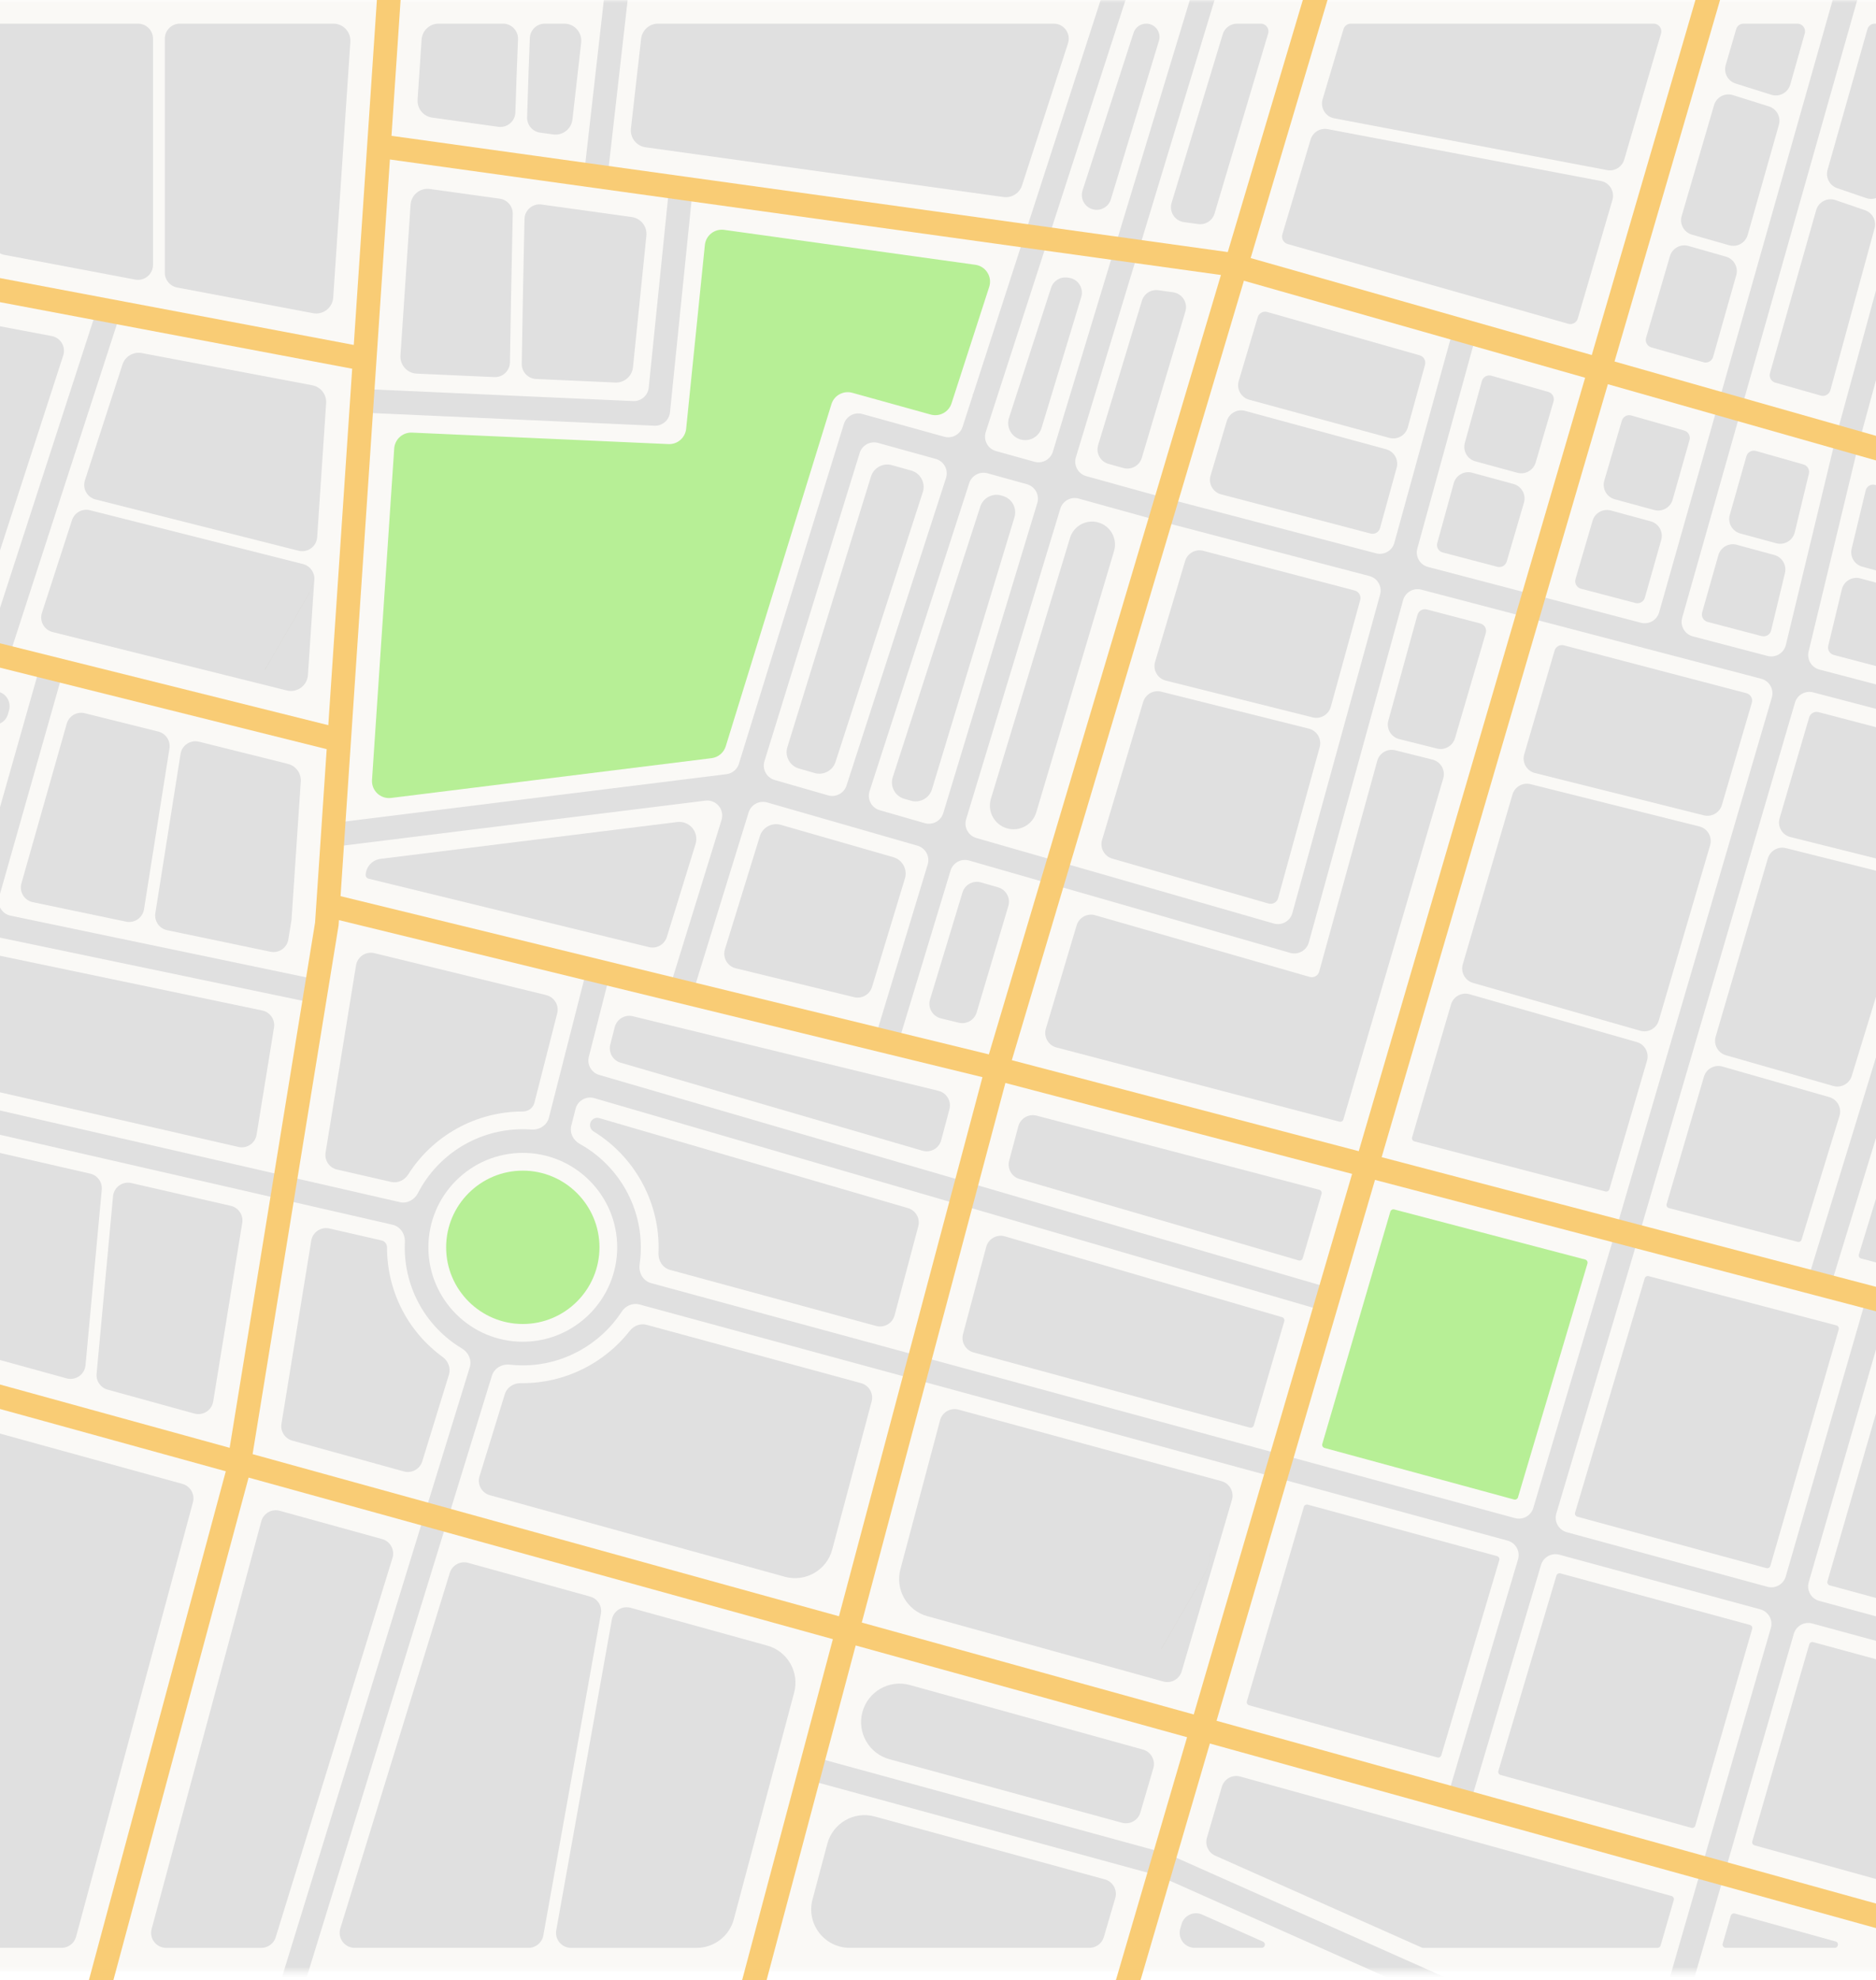 <svg width="343" height="362" viewBox="0 0 343 362" fill="none" xmlns="http://www.w3.org/2000/svg">
  <g clip-path="url(#clip0_1366_33315)">
    <g clip-path="url(#clip1_1366_33315)">
      <mask id="mask0_1366_33315" style="mask-type:luminance" maskUnits="userSpaceOnUse" x="-9" y="0" width="362" height="361">
        <path d="M-8.197 0H352.138V360.379H-8.197V0Z" fill="#FAF9F6"/>
      </mask>
      <g mask="url(#mask0_1366_33315)">
        <path fill-rule="evenodd" clip-rule="evenodd" d="M-8.196 360.379H352.14V0H-8.196V360.379Z" fill="#FAF9F6"/>
      </g>
      <mask id="mask1_1366_33315" style="mask-type:luminance" maskUnits="userSpaceOnUse" x="-9" y="0" width="362" height="361">
        <path d="M-8.197 0H352.138V360.379H-8.197V0Z" fill="#E2D7C1"/>
      </mask>
      <g mask="url(#mask1_1366_33315)">
        <path fill-rule="evenodd" clip-rule="evenodd" d="M117.034 -20.06C117.168 -21.246 116.316 -22.317 115.129 -22.452C113.943 -22.586 112.872 -21.734 112.737 -20.547L106.9 30.892C106.765 32.078 107.618 33.149 108.804 33.284C109.991 33.418 111.061 32.566 111.196 31.379L117.034 -20.06Z" fill="#E0E0E0"/>
      </g>
      <mask id="mask2_1366_33315" style="mask-type:luminance" maskUnits="userSpaceOnUse" x="-9" y="0" width="362" height="361">
        <path d="M-8.197 0H352.138V360.379H-8.197V0Z" fill="#E2D7C1"/>
      </mask>
      <g mask="url(#mask2_1366_33315)">
        <path fill-rule="evenodd" clip-rule="evenodd" d="M126.542 35.667C126.663 34.479 125.798 33.418 124.609 33.297C123.422 33.176 122.361 34.041 122.24 35.229L118.611 70.852C118.463 72.299 117.212 73.38 115.758 73.315L67.845 71.169C66.652 71.115 65.641 72.039 65.588 73.232C65.535 74.425 66.459 75.435 67.651 75.488L119.647 77.818C121.1 77.883 122.352 76.803 122.499 75.355L126.542 35.667Z" fill="#E0E0E0"/>
      </g>
      <mask id="mask3_1366_33315" style="mask-type:luminance" maskUnits="userSpaceOnUse" x="-9" y="0" width="362" height="361">
        <path d="M-8.197 0H352.138V360.379H-8.197V0Z" fill="#E2D7C1"/>
      </mask>
      <g mask="url(#mask3_1366_33315)">
        <path fill-rule="evenodd" clip-rule="evenodd" d="M95.585 245.262C86.067 245.262 78.324 237.519 78.324 228.002C78.324 218.485 86.067 210.742 95.585 210.742C105.102 210.742 112.845 218.485 112.845 228.002C112.845 237.519 105.102 245.262 95.585 245.262ZM171.088 83.888C172.593 84.305 173.446 85.892 172.966 87.377L154.774 143.596C154.318 145.004 152.827 145.797 151.405 145.388L141.636 142.579C140.159 142.155 139.318 140.6 139.772 139.132L157.181 82.796C157.619 81.378 159.105 80.565 160.536 80.962L171.088 83.888ZM160.841 148.1C159.35 147.672 158.511 146.094 158.988 144.618L177.208 88.313C177.661 86.914 179.136 86.121 180.553 86.514L187.762 88.514C189.247 88.925 190.102 90.479 189.654 91.954L172.464 148.629C172.029 150.064 170.521 150.884 169.08 150.469L160.841 148.1ZM178.511 153.181C177.04 152.758 176.199 151.213 176.644 149.747L193.861 92.985C194.294 91.56 195.785 90.74 197.22 91.138L212.15 95.279L250.382 105.3C251.861 105.688 252.738 107.209 252.332 108.683L236.29 166.906C235.884 168.378 234.354 169.236 232.886 168.814L178.511 153.181ZM332.234 235.76C333.376 236.11 334.585 235.468 334.935 234.326L364.489 137.927C364.92 136.52 366.385 135.704 367.808 136.077L387.782 141.312C388.937 141.615 390.119 140.924 390.422 139.768C390.724 138.613 390.033 137.431 388.878 137.128L332.649 122.391C331.203 122.012 330.327 120.546 330.677 119.094L339.855 81.006L363.307 -4.872C363.622 -6.024 362.943 -7.213 361.791 -7.528C360.639 -7.842 359.45 -7.163 359.136 -6.011L335.667 79.93L326.521 117.891C326.161 119.385 324.644 120.293 323.157 119.903L309.508 116.325C308.021 115.936 307.144 114.401 307.564 112.923L345.171 -19.75C345.497 -20.899 344.829 -22.095 343.68 -22.42C342.531 -22.746 341.336 -22.078 341.01 -20.93L303.349 111.931C302.942 113.369 301.459 114.216 300.013 113.837L261.09 103.636C259.611 103.248 258.734 101.726 259.14 100.252L269.631 62.176C269.949 61.025 269.272 59.834 268.121 59.517C266.97 59.2 265.779 59.876 265.462 61.027L254.938 99.222C254.539 100.67 253.05 101.528 251.597 101.147L213.277 91.104L198.602 87.034C197.117 86.621 196.262 85.068 196.709 83.593L226.296 -13.952C226.643 -15.094 225.997 -16.302 224.855 -16.649C223.712 -16.996 222.504 -16.35 222.157 -15.207L192.502 82.562C192.07 83.987 190.579 84.808 189.143 84.409L182.109 82.458C180.604 82.04 179.751 80.454 180.231 78.969L210.91 -15.842C211.278 -16.978 210.655 -18.197 209.519 -18.564C208.383 -18.932 207.165 -18.309 206.797 -17.173L175.989 78.033C175.536 79.432 174.061 80.226 172.645 79.833L157.645 75.672C156.214 75.275 154.728 76.087 154.29 77.506L135.1 139.606C134.781 140.637 133.887 141.386 132.816 141.519L61.646 150.352C60.461 150.499 59.619 151.578 59.766 152.763C59.913 153.949 60.993 154.791 62.179 154.644L128.963 146.355C130.94 146.11 132.511 147.985 131.923 149.888L122.754 179.559C122.401 180.7 123.041 181.911 124.182 182.263C125.323 182.616 126.533 181.976 126.886 180.835L136.875 148.508C137.316 147.081 138.819 146.268 140.255 146.681L167.749 154.587C169.221 155.01 170.061 156.555 169.617 158.02L160.301 188.732C159.954 189.874 160.6 191.082 161.743 191.428C162.885 191.775 164.093 191.13 164.44 189.987L173.796 159.139C174.231 157.704 175.738 156.884 177.18 157.298L235.893 174.179C237.361 174.601 238.891 173.743 239.297 172.271L256.533 109.713C256.932 108.265 258.421 107.407 259.874 107.788L322.017 124.075C323.513 124.467 324.389 126.017 323.955 127.501L295.418 224.918L280.344 275.638C279.92 277.067 278.432 277.895 276.994 277.504L119.038 234.545C117.567 234.145 116.723 232.622 116.943 231.113C117.094 230.085 117.17 229.046 117.17 228.002C117.17 220.091 112.793 212.858 105.998 209.1C104.806 208.441 104.113 207.09 104.449 205.77L105.234 202.692C105.617 201.188 107.171 200.302 108.661 200.736L241.081 239.34C242.228 239.675 243.429 239.016 243.763 237.869C244.097 236.723 243.438 235.522 242.292 235.188L109.55 196.49C108.13 196.076 107.294 194.611 107.659 193.177L111.241 179.131C111.536 177.974 110.837 176.796 109.68 176.501C108.523 176.206 107.345 176.905 107.05 178.063L100.359 204.305C100 205.715 98.601 206.58 97.15 206.474C96.629 206.436 96.107 206.417 95.585 206.417C87.411 206.417 80.068 210.999 76.407 218.104C75.781 219.319 74.444 220.051 73.112 219.746L-12.76 200.067C-14.158 199.747 -15.567 200.557 -15.993 201.927L-29.691 245.961C-30.046 247.101 -29.409 248.313 -28.269 248.667C-27.128 249.022 -25.917 248.385 -25.562 247.245L-13.054 207.037C-12.628 205.668 -11.219 204.857 -9.821 205.178L71.776 223.877C73.192 224.201 74.089 225.573 74.022 227.024C74.007 227.35 74 227.676 74 228.002C74 235.692 78.018 242.639 84.471 246.502C85.653 247.21 86.297 248.606 85.892 249.923L47.43 374.808C47.078 375.95 47.719 377.16 48.861 377.511C50.002 377.862 51.212 377.222 51.563 376.081L89.94 251.469C90.365 250.09 91.783 249.296 93.216 249.455C94.003 249.542 94.794 249.586 95.585 249.586C102.905 249.586 109.705 245.822 113.658 239.783C114.367 238.701 115.667 238.11 116.916 238.45L275.639 281.617C277.125 282.021 277.988 283.57 277.549 285.047L264.955 327.421C264.615 328.566 265.266 329.769 266.411 330.11C267.556 330.45 268.76 329.798 269.1 328.653L281.759 286.059C282.184 284.63 283.671 283.802 285.11 284.193L321.858 294.188C323.337 294.59 324.2 296.126 323.774 297.598L302.249 372.033C302.083 372.607 302.414 373.207 302.988 373.373L304.026 373.673C305.174 374.004 306.373 373.343 306.705 372.195L327.973 298.649C328.389 297.21 329.883 296.371 331.329 296.764L382.48 310.675C383.632 310.988 384.82 310.308 385.134 309.156C385.447 308.004 384.767 306.816 383.615 306.502L332.615 292.632C331.136 292.229 330.273 290.694 330.699 289.222L345.162 239.206C345.494 238.059 344.833 236.86 343.685 236.528C342.538 236.196 341.339 236.858 341.007 238.005L326.5 288.171C326.084 289.61 324.59 290.449 323.144 290.056L286.465 280.081C284.978 279.676 284.116 278.128 284.555 276.651L299.565 226.142L328.181 128.446C328.599 127.021 330.074 126.187 331.51 126.563L358.307 133.586C359.816 133.982 360.692 135.554 360.235 137.045L330.8 233.058C330.45 234.2 331.092 235.41 332.234 235.76Z" fill="#E0E0E0"/>
      </g>
      <path fill-rule="evenodd" clip-rule="evenodd" d="M58.805 181.451C59.049 180.283 58.299 179.137 57.13 178.894L1.924 167.379C0.365 167.054 -0.59 165.475 -0.156 163.943L11.233 123.812C11.559 122.663 10.892 121.468 9.744 121.142C8.595 120.815 7.399 121.482 7.073 122.631L-5.584 167.229C-6.018 168.761 -5.063 170.34 -3.504 170.665L56.247 183.127C57.416 183.371 58.562 182.621 58.805 181.451Z" fill="#E0E0E0"/>
        <mask id="mask4_1366_33315" style="mask-type:luminance" maskUnits="userSpaceOnUse" x="-9" y="0" width="362" height="361">
          <path d="M-8.197 0H352.138V360.379H-8.197V0Z" fill="#E2D7C1"/>
        </mask>
        <g mask="url(#mask4_1366_33315)">
          <path fill-rule="evenodd" clip-rule="evenodd" d="M21.617 58.501C21.985 57.365 21.363 56.145 20.228 55.777C19.092 55.408 17.872 56.03 17.504 57.166L-2.23 118.01C-2.598 119.146 -1.976 120.365 -0.841 120.733C0.295 121.102 1.515 120.48 1.884 119.344L21.617 58.501Z" fill="#E0E0E0"/>
        </g>
        <mask id="mask5_1366_33315" style="mask-type:luminance" maskUnits="userSpaceOnUse" x="-9" y="0" width="362" height="361">
          <path d="M-8.197 0H352.138V360.379H-8.197V0Z" fill="#E2D7C1"/>
        </mask>
        <g mask="url(#mask5_1366_33315)">
          <path fill-rule="evenodd" clip-rule="evenodd" d="M149.838 321.448C148.686 321.132 147.497 321.811 147.182 322.963C146.867 324.115 147.546 325.304 148.698 325.618L211.546 342.787C211.68 342.824 211.811 342.87 211.938 342.927L297.203 380.854C297.748 381.097 298.387 380.852 298.63 380.307L299.07 379.318C299.555 378.227 299.064 376.95 297.974 376.465L213.552 338.912C213.425 338.856 213.295 338.809 213.161 338.772L149.838 321.448Z" fill="#E0E0E0"/>
        </g>
        <path fill-rule="evenodd" clip-rule="evenodd" d="M166.589 86.009L163.054 85.028C161.43 84.578 159.742 85.5 159.244 87.11L143.961 136.569C143.445 138.237 144.4 140.002 146.076 140.483L148.941 141.307C150.556 141.772 152.249 140.871 152.766 139.272L168.72 89.97C169.266 88.284 168.296 86.483 166.589 86.009Z" fill="#E0E0E0"/>
        <path fill-rule="evenodd" clip-rule="evenodd" d="M186.614 80.339C188.245 80.792 189.938 79.861 190.428 78.242L197.693 54.292C198.182 52.679 197.115 51.01 195.445 50.778L195.162 50.739C193.843 50.555 192.583 51.345 192.173 52.612L184.483 76.378C183.937 78.064 184.907 79.865 186.614 80.339Z" fill="#E0E0E0"/>
        <path fill-rule="evenodd" clip-rule="evenodd" d="M183.027 90.565C181.419 90.119 179.744 91.02 179.231 92.608L163.228 142.062C162.686 143.738 163.638 145.529 165.331 146.015L166.555 146.368C168.192 146.838 169.903 145.907 170.398 144.277L185.479 94.555C185.987 92.881 185.017 91.117 183.331 90.649L183.027 90.565Z" fill="#E0E0E0"/>
        <path fill-rule="evenodd" clip-rule="evenodd" d="M262.786 99.254C262.577 100.012 263.028 100.794 263.787 100.993L273.773 103.61C274.511 103.804 275.27 103.371 275.485 102.638C276.546 99.013 277.595 95.428 278.631 91.887C279.062 90.413 278.2 88.872 276.718 88.469L269.162 86.412C267.702 86.015 266.197 86.873 265.795 88.331L262.786 99.254Z" fill="#E0E0E0"/>
        <path fill-rule="evenodd" clip-rule="evenodd" d="M284.042 73.383C284.261 72.631 283.825 71.851 283.072 71.637L272.68 68.683C271.927 68.469 271.144 68.909 270.935 69.665L267.825 80.954C267.421 82.418 268.284 83.931 269.749 84.33L277.422 86.419C278.865 86.812 280.357 85.977 280.777 84.542C281.883 80.761 282.973 77.037 284.042 73.383Z" fill="#E0E0E0"/>
        <path fill-rule="evenodd" clip-rule="evenodd" d="M216.733 56.927C217.212 55.317 216.145 53.657 214.481 53.426L211.787 53.051C210.449 52.865 209.175 53.681 208.783 54.973L200.781 81.356C200.334 82.831 201.189 84.385 202.674 84.797L205.399 85.553C206.84 85.952 208.335 85.125 208.762 83.692L216.733 56.927Z" fill="#E0E0E0"/>
        <path fill-rule="evenodd" clip-rule="evenodd" d="M221.334 86.93C220.891 88.417 221.768 89.974 223.268 90.368L250.599 97.531C251.346 97.727 252.111 97.286 252.316 96.541L255.358 85.501C255.762 84.037 254.899 82.523 253.433 82.124L227.651 75.106C226.213 74.715 224.726 75.543 224.3 76.971L221.334 86.93Z" fill="#E0E0E0"/>
        <path fill-rule="evenodd" clip-rule="evenodd" d="M260.544 66.683C260.75 65.936 260.315 65.163 259.571 64.952L231.693 57.029C230.951 56.818 230.177 57.243 229.957 57.982L226.486 69.638C226.046 71.114 226.908 72.664 228.395 73.068L254.025 80.045C255.484 80.442 256.99 79.584 257.391 78.126L260.544 66.683Z" fill="#E0E0E0"/>
        <path fill-rule="evenodd" clip-rule="evenodd" d="M138.93 152.853L132.544 173.521C132.078 175.031 132.98 176.622 134.516 176.997L156.163 182.278C157.578 182.624 159.016 181.803 159.439 180.409L165.451 160.589C165.956 158.926 165.001 157.171 163.331 156.691L142.768 150.778C141.137 150.31 139.431 151.232 138.93 152.853Z" fill="#E0E0E0"/>
        <path fill-rule="evenodd" clip-rule="evenodd" d="M289.822 230.235L254.92 221.084C254.609 221.003 254.29 221.183 254.2 221.491L241.764 263.941C241.671 264.259 241.857 264.593 242.177 264.679L276.82 274.101C277.131 274.186 277.452 274.006 277.544 273.698L290.24 230.977C290.336 230.656 290.146 230.32 289.822 230.235Z" fill="#B7EF96"/>
        <path fill-rule="evenodd" clip-rule="evenodd" d="M241.216 217.487L189.531 203.935C188.069 203.552 186.573 204.423 186.184 205.884L184.509 212.173C184.126 213.613 184.962 215.096 186.393 215.513L237.452 230.398C237.766 230.49 238.095 230.31 238.187 229.996L241.635 218.226C241.729 217.906 241.539 217.571 241.216 217.487Z" fill="#E0E0E0"/>
        <path fill-rule="evenodd" clip-rule="evenodd" d="M169.544 295.428C183.287 299.231 197.671 303.212 212.696 307.373C214.141 307.773 215.64 306.94 216.062 305.5L225.242 274.168C225.674 272.694 224.812 271.152 223.329 270.749L175.249 257.673C173.781 257.274 172.269 258.145 171.878 259.615L164.629 286.842C163.637 290.569 165.827 294.399 169.544 295.428Z" fill="#E0E0E0"/>
        <path fill-rule="evenodd" clip-rule="evenodd" d="M288.397 277.245L322.961 286.645C323.273 286.73 323.596 286.548 323.685 286.237L336.184 243.014C336.277 242.694 336.088 242.36 335.765 242.276L301.43 233.273C301.121 233.193 300.803 233.371 300.711 233.678L287.984 276.504C287.889 276.823 288.076 277.158 288.397 277.245Z" fill="#E0E0E0"/>
        <path fill-rule="evenodd" clip-rule="evenodd" d="M127.174 154.277C127.842 152.116 126.059 149.987 123.814 150.265L69.582 156.995C68.1 157.18 66.957 158.389 66.857 159.879C66.834 160.227 67.064 160.541 67.403 160.624L118.651 173.128C120.061 173.472 121.495 172.659 121.923 171.273L127.174 154.277Z" fill="#E0E0E0"/>
        <path fill-rule="evenodd" clip-rule="evenodd" d="M82.083 251.281C82.454 250.077 81.947 248.788 80.929 248.047C74.61 243.446 70.759 236.082 70.759 228.006C70.759 227.411 70.36 226.883 69.78 226.75L60.227 224.561C58.683 224.208 57.161 225.232 56.906 226.796L51.463 260.251C51.238 261.634 52.091 262.964 53.441 263.337C59.937 265.13 66.742 267.008 73.847 268.971C75.278 269.366 76.764 268.552 77.201 267.134L82.083 251.281Z" fill="#E0E0E0"/>
        <path fill-rule="evenodd" clip-rule="evenodd" d="M152.159 283.255L159.365 256.188C159.753 254.729 158.89 253.23 157.433 252.834L118.229 242.171C117.086 241.86 115.884 242.328 115.154 243.261C110.503 249.204 103.296 252.833 95.586 252.833C95.463 252.833 95.339 252.832 95.216 252.83C93.902 252.81 92.679 253.599 92.293 254.855L87.672 269.861C87.216 271.339 88.071 272.901 89.562 273.313C106.076 277.876 124.049 282.846 143.482 288.222C147.251 289.264 151.153 287.034 152.159 283.255Z" fill="#E0E0E0"/>
        <path fill-rule="evenodd" clip-rule="evenodd" d="M15.504 130.375C14.067 130.017 12.604 130.864 12.2 132.289L3.916 161.478C3.482 163.01 4.437 164.589 5.996 164.914L23.059 168.473C24.594 168.793 26.084 167.765 26.329 166.216L30.984 136.818C31.207 135.412 30.319 134.07 28.938 133.726L15.504 130.375Z" fill="#E0E0E0"/>
        <path fill-rule="evenodd" clip-rule="evenodd" d="M49.449 173.974C50.979 174.293 52.466 173.272 52.717 171.729L53.298 168.157L54.993 142.865C55.094 141.359 54.102 139.998 52.638 139.633L36.386 135.58C34.824 135.191 33.263 136.223 33.011 137.813L28.403 166.918C28.174 168.363 29.12 169.734 30.553 170.033L49.449 173.974Z" fill="#E0E0E0"/>
        <path fill-rule="evenodd" clip-rule="evenodd" d="M50.099 187.839C50.335 186.39 49.388 185.012 47.951 184.713L-0.608 174.584C-2.312 174.228 -3.912 175.529 -3.912 177.27V196.584C-3.912 197.864 -3.028 198.973 -1.781 199.259L43.592 209.656C45.136 210.01 46.658 208.986 46.913 207.422L50.099 187.839Z" fill="#E0E0E0"/>
        <path fill-rule="evenodd" clip-rule="evenodd" d="M-0.504 126.387C-2.236 125.955 -3.912 127.265 -3.912 129.049V129.737C-3.912 132.922 0.602 133.55 1.472 130.486L1.654 129.844C2.077 128.353 1.182 126.807 -0.322 126.432L-0.504 126.387Z" fill="#E0E0E0"/>
        <path fill-rule="evenodd" clip-rule="evenodd" d="M320.294 128.471C320.517 127.708 320.067 126.912 319.298 126.711L285.938 117.967C285.202 117.773 284.447 118.197 284.234 118.927C282.409 125.161 280.557 131.488 278.686 137.878C278.248 139.373 279.142 140.933 280.653 141.311L311.523 149.04C312.952 149.398 314.408 148.563 314.822 147.15L320.294 128.471Z" fill="#E0E0E0"/>
        <path fill-rule="evenodd" clip-rule="evenodd" d="M312.67 154.506C313.108 153.01 312.214 151.451 310.703 151.073L279.834 143.344C278.405 142.986 276.948 143.821 276.534 145.235C273.533 155.484 270.494 165.864 267.448 176.265C267.02 177.725 267.863 179.255 269.327 179.674L299.895 188.416C301.346 188.831 302.859 187.997 303.283 186.549L312.67 154.506Z" fill="#E0E0E0"/>
        <path fill-rule="evenodd" clip-rule="evenodd" d="M258.182 207.898C258.088 208.219 258.278 208.552 258.601 208.637L293.53 217.795C293.84 217.876 294.159 217.696 294.249 217.388L301.132 193.892C301.56 192.431 300.717 190.901 299.253 190.482L268.684 181.74C267.234 181.325 265.721 182.159 265.297 183.607C262.918 191.729 260.541 199.844 258.182 207.898Z" fill="#E0E0E0"/>
        <path fill-rule="evenodd" clip-rule="evenodd" d="M71.507 216.052C72.724 216.331 73.963 215.742 74.633 214.688C79.114 207.625 86.946 203.175 95.587 203.175C96.573 203.175 97.465 202.539 97.708 201.584L101.875 185.241C102.252 183.762 101.349 182.259 99.866 181.897L68.453 174.233C66.898 173.853 65.35 174.879 65.094 176.458L59.528 210.672C59.295 212.1 60.212 213.464 61.623 213.787L71.507 216.052Z" fill="#E0E0E0"/>
        <path fill-rule="evenodd" clip-rule="evenodd" d="M347.82 135.278C347.82 134.637 347.387 134.077 346.767 133.914L332.487 130.172C331.749 129.978 330.992 130.407 330.777 131.139L325.377 149.572C324.939 151.067 325.833 152.627 327.344 153.005L344.409 157.278C346.141 157.712 347.82 156.402 347.82 154.616V135.278Z" fill="#E0E0E0"/>
        <path fill-rule="evenodd" clip-rule="evenodd" d="M347.818 166.284V162.506C347.818 161.247 346.962 160.15 345.741 159.844L326.523 155.033C325.094 154.675 323.638 155.51 323.224 156.924L313.685 189.487C313.258 190.948 314.101 192.478 315.564 192.897L335.188 198.509C336.626 198.92 338.128 198.104 338.566 196.675L347.756 166.697C347.797 166.563 347.818 166.424 347.818 166.284Z" fill="#E0E0E0"/>
        <path fill-rule="evenodd" clip-rule="evenodd" d="M304.719 220.093C304.625 220.414 304.815 220.748 305.138 220.833L328.672 227.003C328.98 227.083 329.296 226.908 329.389 226.603L336.323 203.987C336.773 202.519 335.93 200.967 334.454 200.545L314.923 194.959C313.472 194.544 311.959 195.378 311.535 196.826L304.719 220.093Z" fill="#E0E0E0"/>
        <path fill-rule="evenodd" clip-rule="evenodd" d="M238.389 275.448L227.976 310.981C227.884 311.298 228.068 311.63 228.387 311.719L262.8 321.25C263.111 321.336 263.434 321.158 263.526 320.848L274.123 285.193C274.218 284.873 274.031 284.539 273.711 284.452L239.113 275.042C238.802 274.958 238.479 275.138 238.389 275.448Z" fill="#E0E0E0"/>
        <path fill-rule="evenodd" clip-rule="evenodd" d="M157.672 312.981C156.677 316.717 158.885 320.556 162.614 321.574L205.142 333.192C206.584 333.586 208.077 332.752 208.498 331.317L210.869 323.227C211.3 321.758 210.444 320.22 208.968 319.811C195.03 315.953 180.728 311.994 166.344 308.012C162.575 306.969 158.678 309.202 157.672 312.981Z" fill="#E0E0E0"/>
        <path fill-rule="evenodd" clip-rule="evenodd" d="M248.695 109.683C248.903 108.925 248.453 108.143 247.693 107.944L220.004 100.687C218.572 100.311 217.101 101.139 216.679 102.558L211.196 120.969C210.75 122.467 211.643 124.035 213.159 124.414L240.005 131.135C241.45 131.497 242.92 130.639 243.316 129.202L248.695 109.683Z" fill="#E0E0E0"/>
        <path fill-rule="evenodd" clip-rule="evenodd" d="M201.5 153.532C201.064 154.994 201.905 156.531 203.371 156.953L231.931 165.163C232.685 165.38 233.472 164.94 233.68 164.183L241.285 136.582C241.694 135.097 240.801 133.566 239.306 133.192L212.308 126.433C210.883 126.076 209.431 126.904 209.011 128.311L201.5 153.532Z" fill="#E0E0E0"/>
        <path fill-rule="evenodd" clip-rule="evenodd" d="M229.236 260.553L234.815 241.511C234.906 241.196 234.726 240.867 234.411 240.775L183.735 226.001C182.256 225.57 180.711 226.441 180.315 227.93L176.072 243.868C175.684 245.327 176.547 246.825 178.003 247.222L228.511 260.958C228.823 261.043 229.145 260.863 229.236 260.553Z" fill="#E0E0E0"/>
        <path fill-rule="evenodd" clip-rule="evenodd" d="M200.782 95.494C198.583 94.883 196.298 96.14 195.636 98.324L181.174 146.005C180.473 148.315 181.799 150.753 184.12 151.42C186.402 152.077 188.786 150.772 189.464 148.496L203.686 100.743C204.357 98.489 203.048 96.123 200.782 95.494Z" fill="#E0E0E0"/>
        <path fill-rule="evenodd" clip-rule="evenodd" d="M175.288 186.947C176.709 187.294 178.151 186.466 178.569 185.065L184.36 165.621C184.795 164.159 183.954 162.622 182.488 162.2L179.358 161.3C177.916 160.886 176.409 161.705 175.974 163.141L170.045 182.687C169.587 184.194 170.49 185.776 172.02 186.15L175.288 186.947Z" fill="#E0E0E0"/>
        <path fill-rule="evenodd" clip-rule="evenodd" d="M111.58 190.944C111.215 192.378 112.051 193.843 113.471 194.257L168.665 210.347C170.144 210.778 171.688 209.908 172.085 208.419L173.588 202.771C173.984 201.285 173.081 199.764 171.587 199.399L115.704 185.763C114.243 185.406 112.766 186.293 112.395 187.751L111.58 190.944Z" fill="#E0E0E0"/>
        <path fill-rule="evenodd" clip-rule="evenodd" d="M95.587 242.021C103.316 242.021 109.604 235.734 109.604 228.005C109.604 220.276 103.316 213.988 95.587 213.988C87.858 213.988 81.57 220.276 81.57 228.005C81.57 235.734 87.858 242.021 95.587 242.021Z" fill="#B7EF96"/>
        <path fill-rule="evenodd" clip-rule="evenodd" d="M271.654 115.721C271.878 114.958 271.43 114.172 270.661 113.971L260.88 111.408C260.133 111.212 259.368 111.653 259.163 112.397L253.841 131.712C253.432 133.198 254.326 134.729 255.82 135.103L262.727 136.832C264.156 137.19 265.613 136.355 266.027 134.941C267.924 128.461 269.803 122.045 271.654 115.721Z" fill="#E0E0E0"/>
        <path fill-rule="evenodd" clip-rule="evenodd" d="M241.197 177.593C240.989 178.35 240.202 178.791 239.448 178.574L200.233 167.299C198.786 166.883 197.275 167.71 196.845 169.153L191.221 188.035C190.779 189.521 191.655 191.079 193.155 191.472L244.897 205.038C245.207 205.12 245.525 204.941 245.616 204.633C251.668 183.97 257.848 162.871 263.876 142.283C264.314 140.788 263.42 139.229 261.909 138.85L255.12 137.151C253.674 136.789 252.204 137.647 251.808 139.084L241.197 177.593Z" fill="#E0E0E0"/>
        <path fill-rule="evenodd" clip-rule="evenodd" d="M160.191 242.38C161.659 242.779 163.171 241.908 163.563 240.438L167.892 224.177C168.275 222.737 167.439 221.254 166.008 220.837L109.571 204.384C108.851 204.174 108.1 204.603 107.915 205.33C107.766 205.912 108.031 206.519 108.543 206.834C115.8 211.291 120.418 219.292 120.418 228.008C120.418 228.367 120.41 228.726 120.395 229.084C120.335 230.467 121.174 231.77 122.511 232.133L160.191 242.38Z" fill="#E0E0E0"/>
        <path fill-rule="evenodd" clip-rule="evenodd" d="M305.616 346.584C283.573 340.477 256.319 332.929 226.762 324.743C225.317 324.343 223.818 325.177 223.396 326.616L220.667 335.929C220.28 337.247 220.929 338.649 222.185 339.207L259.95 356.007C260.026 356.04 260.108 356.058 260.191 356.058H303.051C303.315 356.058 303.547 355.883 303.62 355.63L306.024 347.319C306.115 347.002 305.934 346.672 305.616 346.584Z" fill="#E0E0E0"/>
        <path fill-rule="evenodd" clip-rule="evenodd" d="M319.942 297.028L285.293 287.605C284.982 287.521 284.661 287.699 284.569 288.008L273.957 323.717C273.863 324.035 274.047 324.369 274.366 324.456L309.233 334.117C309.546 334.205 309.871 334.023 309.961 333.711L320.356 297.765C320.448 297.447 320.262 297.115 319.942 297.028Z" fill="#E0E0E0"/>
        <path fill-rule="evenodd" clip-rule="evenodd" d="M347.381 304.489L331.517 300.175C331.205 300.091 330.882 300.272 330.792 300.583L320.382 336.584C320.291 336.901 320.475 337.232 320.793 337.32L347.068 344.602C347.445 344.707 347.819 344.423 347.819 344.031V305.062C347.819 304.794 347.639 304.56 347.381 304.489Z" fill="#E0E0E0"/>
        <path fill-rule="evenodd" clip-rule="evenodd" d="M18.606 217.462C18.733 216.093 17.827 214.841 16.486 214.534L-0.555 210.629C-2.273 210.235 -3.912 211.54 -3.912 213.303V245.44C-3.912 246.675 -3.087 247.758 -1.896 248.085C2.492 249.292 7.182 250.582 12.173 251.956C13.82 252.409 15.477 251.264 15.634 249.563L18.606 217.462Z" fill="#E0E0E0"/>
        <path fill-rule="evenodd" clip-rule="evenodd" d="M35.541 258.392C37.115 258.826 38.717 257.799 38.98 256.188L44.291 223.538C44.524 222.109 43.606 220.746 42.196 220.422L24.011 216.255C22.393 215.884 20.819 217.024 20.666 218.677L17.662 251.118C17.54 252.442 18.384 253.663 19.666 254.016C24.687 255.4 29.977 256.858 35.541 258.392Z" fill="#E0E0E0"/>
        <path fill-rule="evenodd" clip-rule="evenodd" d="M51.151 276.165C49.683 275.76 48.166 276.627 47.771 278.097L27.724 352.6C27.255 354.343 28.568 356.057 30.373 356.057H47.787C48.991 356.057 50.055 355.271 50.41 354.12L71.761 284.789C72.216 283.311 71.36 281.748 69.869 281.336L51.151 276.165Z" fill="#E0E0E0"/>
        <path fill-rule="evenodd" clip-rule="evenodd" d="M151.268 337.02L148.556 347.21C147.368 351.674 150.732 356.052 155.352 356.052H199.189C200.407 356.052 201.48 355.249 201.822 354.08L203.91 346.96C204.342 345.487 203.481 343.946 202 343.541L159.918 332.045C156.154 331.017 152.272 333.25 151.268 337.02Z" fill="#E0E0E0"/>
        <path fill-rule="evenodd" clip-rule="evenodd" d="M85.591 285.679C84.161 285.283 82.675 286.097 82.238 287.516L62.223 352.504C61.68 354.269 62.999 356.056 64.846 356.056H96.636C97.965 356.056 99.102 355.105 99.337 353.797C103.049 333.124 107.423 308.723 109.871 294.966C110.119 293.572 109.264 292.225 107.9 291.847C100.364 289.763 92.912 287.703 85.591 285.679Z" fill="#E0E0E0"/>
        <path fill-rule="evenodd" clip-rule="evenodd" d="M140.278 300.807C131.903 298.49 123.561 296.181 115.302 293.897C113.743 293.466 112.151 294.47 111.868 296.062C111.744 296.762 111.615 297.486 111.481 298.235C110.006 306.514 108.031 317.551 106.052 328.589C104.528 337.092 103.003 345.59 101.704 352.83C101.402 354.512 102.696 356.058 104.405 356.058H127.372C130.559 356.058 133.347 353.914 134.168 350.834L145.2 309.394C146.192 305.667 143.996 301.835 140.278 300.807Z" fill="#E0E0E0"/>
        <path fill-rule="evenodd" clip-rule="evenodd" d="M230.913 354.919L219.787 349.97C218.27 349.295 216.506 350.112 216.039 351.706L215.795 352.538C215.28 354.295 216.598 356.054 218.428 356.054H230.672C231.312 356.054 231.498 355.179 230.913 354.919Z" fill="#E0E0E0"/>
        <path fill-rule="evenodd" clip-rule="evenodd" d="M347.374 245.322C347.062 245.241 346.743 245.422 346.654 245.731L334.123 289.061C334.032 289.379 334.218 289.711 334.538 289.797L347.068 293.205C347.445 293.307 347.816 293.023 347.816 292.633V245.895C347.816 245.626 347.635 245.391 347.374 245.322Z" fill="#E0E0E0"/>
        <path fill-rule="evenodd" clip-rule="evenodd" d="M335.61 354.889L317.178 349.781C316.864 349.695 316.54 349.876 316.45 350.189L314.973 355.296C314.863 355.675 315.147 356.053 315.542 356.053H335.451C336.142 356.053 336.275 355.074 335.61 354.889Z" fill="#E0E0E0"/>
        <path fill-rule="evenodd" clip-rule="evenodd" d="M24.721 51.107C26.411 51.427 27.974 50.131 27.974 48.411V7.066C27.974 5.551 26.746 4.322 25.23 4.322H-1.168C-2.683 4.322 -3.912 5.551 -3.912 7.066V42.268C-3.912 43.192 -3.448 44.053 -2.676 44.561L-0.213 46.181C0.09 46.38 0.429 46.518 0.786 46.585L24.721 51.107Z" fill="#E0E0E0"/>
        <path fill-rule="evenodd" clip-rule="evenodd" d="M57.237 57.251C59.073 57.598 60.799 56.262 60.924 54.398L64.057 7.646C64.178 5.847 62.751 4.322 60.949 4.322H32.882C31.366 4.322 30.138 5.551 30.138 7.066V49.857C30.138 51.176 31.076 52.308 32.372 52.553L57.237 57.251Z" fill="#E0E0E0"/>
        <path fill-rule="evenodd" clip-rule="evenodd" d="M-0.44 261.929C-2.187 261.448 -3.912 262.762 -3.912 264.575V353.312C-3.912 354.828 -2.683 356.056 -1.168 356.056H11.257C12.498 356.056 13.584 355.224 13.907 354.025L35.276 274.608C35.668 273.152 34.811 271.652 33.356 271.25C21.118 267.872 9.752 264.737 -0.44 261.929Z" fill="#E0E0E0"/>
        <path fill-rule="evenodd" clip-rule="evenodd" d="M323.614 68.207C323.401 68.956 323.836 69.735 324.585 69.948L332.91 72.315C333.665 72.529 334.45 72.086 334.656 71.33L342.736 41.741C343.118 40.344 342.348 38.891 340.978 38.422L335.586 36.575C334.097 36.065 332.486 36.909 332.057 38.423L323.614 68.207Z" fill="#E0E0E0"/>
        <path fill-rule="evenodd" clip-rule="evenodd" d="M347.768 23.309C347.801 23.188 347.818 23.063 347.818 22.938V5.733C347.818 4.954 347.186 4.322 346.407 4.322H342.786C342.155 4.322 341.601 4.741 341.429 5.348L334.145 31.047C333.747 32.449 334.516 33.918 335.895 34.391L341.219 36.214C342.717 36.727 344.338 35.869 344.755 34.341L347.768 23.309Z" fill="#E0E0E0"/>
        <path fill-rule="evenodd" clip-rule="evenodd" d="M346.658 207.164L339.872 229.303C339.773 229.625 339.962 229.965 340.288 230.051L347.075 231.83C347.45 231.929 347.818 231.645 347.818 231.257V207.338C347.818 206.656 346.858 206.513 346.658 207.164Z" fill="#E0E0E0"/>
        <path fill-rule="evenodd" clip-rule="evenodd" d="M101.141 24.575C102.876 24.816 104.468 23.58 104.665 21.84L106.26 7.789C106.47 5.941 105.024 4.322 103.165 4.322H99.61C98.142 4.322 96.934 5.477 96.874 6.944C96.699 11.207 96.532 16.129 96.376 21.445C96.334 22.843 97.353 24.048 98.739 24.241L101.141 24.575Z" fill="#E0E0E0"/>
        <path fill-rule="evenodd" clip-rule="evenodd" d="M80.194 4.322C78.554 4.322 77.195 5.594 77.085 7.23L76.35 18.208C76.24 19.839 77.41 21.277 79.029 21.502L91.106 23.18C92.725 23.405 94.179 22.175 94.23 20.542C94.377 15.764 94.537 11.233 94.712 7.198C94.78 5.632 93.532 4.322 91.964 4.322H80.194Z" fill="#E0E0E0"/>
        <path fill-rule="evenodd" clip-rule="evenodd" d="M11.563 64.972C12.073 63.4 11.087 61.736 9.462 61.429L-0.659 59.517C-2.348 59.198 -3.912 60.494 -3.912 62.213V112.091C-3.912 112.134 -3.883 112.171 -3.841 112.182C-3.793 112.194 -3.744 112.167 -3.729 112.12L11.563 64.972Z" fill="#E0E0E0"/>
        <path fill-rule="evenodd" clip-rule="evenodd" d="M235.426 44.605L286.734 59.187C287.479 59.399 288.257 58.966 288.475 58.222C290.709 50.582 292.829 43.331 294.812 36.545C295.266 34.99 294.282 33.382 292.69 33.08L242.762 23.606C241.38 23.344 240.023 24.17 239.621 25.519L234.46 42.846C234.236 43.599 234.671 44.39 235.426 44.605Z" fill="#E0E0E0"/>
        <path fill-rule="evenodd" clip-rule="evenodd" d="M303.695 6.126C303.958 5.224 303.281 4.322 302.34 4.322H246.987C246.364 4.322 245.814 4.732 245.636 5.33L241.818 18.147C241.354 19.705 242.339 21.323 243.936 21.626L293.824 31.092C295.212 31.355 296.573 30.521 296.97 29.165C299.499 20.505 301.763 12.751 303.695 6.126Z" fill="#E0E0E0"/>
        <path fill-rule="evenodd" clip-rule="evenodd" d="M308.905 80.441C309.117 79.692 308.682 78.913 307.933 78.699L298.263 75.951C297.518 75.739 296.743 76.162 296.526 76.906C295.478 80.489 294.41 84.14 293.325 87.847C292.894 89.321 293.756 90.862 295.238 91.265L302.457 93.23C303.908 93.625 305.407 92.778 305.818 91.331L308.905 80.441Z" fill="#E0E0E0"/>
        <path fill-rule="evenodd" clip-rule="evenodd" d="M288.06 105.85C287.836 106.613 288.286 107.413 289.054 107.614L299.027 110.228C299.769 110.422 300.531 109.987 300.741 109.248L303.733 98.694C304.149 97.225 303.286 95.699 301.813 95.298L294.532 93.317C293.09 92.924 291.598 93.758 291.178 95.193C290.151 98.703 289.112 102.253 288.06 105.85Z" fill="#E0E0E0"/>
        <path fill-rule="evenodd" clip-rule="evenodd" d="M311.216 111.938C311.001 112.698 311.451 113.486 312.215 113.686L322.096 116.276C322.86 116.477 323.64 116.01 323.824 115.243L326.354 104.742C326.702 103.299 325.839 101.841 324.407 101.452L317.54 99.582C316.089 99.187 314.59 100.034 314.179 101.482L311.216 111.938Z" fill="#E0E0E0"/>
        <path fill-rule="evenodd" clip-rule="evenodd" d="M330.728 86.589C330.905 85.854 330.47 85.109 329.742 84.902L321.046 82.431C320.297 82.218 319.516 82.653 319.304 83.403L316.266 94.12C315.85 95.589 316.712 97.115 318.185 97.516L324.758 99.305C326.251 99.712 327.784 98.805 328.147 97.3L330.728 86.589Z" fill="#E0E0E0"/>
        <path fill-rule="evenodd" clip-rule="evenodd" d="M231.861 6.135C232.131 5.231 231.453 4.322 230.51 4.322H226.183C224.974 4.322 223.908 5.113 223.557 6.27L214.21 37.085C213.721 38.699 214.789 40.367 216.458 40.6L219.058 40.961C220.401 41.148 221.679 40.326 222.066 39.026L231.861 6.135Z" fill="#E0E0E0"/>
        <path fill-rule="evenodd" clip-rule="evenodd" d="M307.47 39.487C307.043 40.948 307.888 42.478 309.352 42.895L316.145 44.833C317.604 45.249 319.124 44.402 319.538 42.942L325.242 22.819C325.647 21.391 324.841 19.899 323.425 19.453L316.842 17.383C315.375 16.922 313.816 17.756 313.385 19.232C311.598 25.354 309.616 32.143 307.47 39.487Z" fill="#E0E0E0"/>
        <path fill-rule="evenodd" clip-rule="evenodd" d="M329.972 6.117C330.227 5.217 329.551 4.322 328.615 4.322H318.785C318.158 4.322 317.608 4.731 317.433 5.333C316.835 7.385 316.197 9.575 315.523 11.884C315.105 13.318 315.91 14.823 317.335 15.271L323.862 17.323C325.337 17.787 326.903 16.941 327.325 15.454L329.972 6.117Z" fill="#E0E0E0"/>
        <path fill-rule="evenodd" clip-rule="evenodd" d="M300.961 61.746C300.742 62.498 301.174 63.289 301.928 63.504L311.472 66.216C312.221 66.429 313.001 65.994 313.214 65.245L317.45 50.3C317.862 48.844 317.018 47.329 315.562 46.913L308.709 44.959C307.258 44.545 305.746 45.38 305.322 46.828C303.925 51.609 302.47 56.587 300.961 61.746Z" fill="#E0E0E0"/>
        <path fill-rule="evenodd" clip-rule="evenodd" d="M71.51 145.86L130.1 138.588C131.316 138.437 132.331 137.587 132.693 136.416L152.016 73.883C152.513 72.273 154.201 71.35 155.825 71.801L170.175 75.781C171.783 76.227 173.458 75.326 173.972 73.738L180.862 52.446C181.458 50.603 180.246 48.667 178.326 48.401L132.403 42.018C130.655 41.775 129.054 43.032 128.875 44.788L125.453 78.382C125.286 80.026 123.864 81.253 122.215 81.178L75.325 79.078C73.633 79.003 72.19 80.293 72.076 81.982L68.018 142.56C67.887 144.512 69.568 146.101 71.51 145.86Z" fill="#B7EF96"/>
        <path fill-rule="evenodd" clip-rule="evenodd" d="M211.895 7.461C212.369 5.899 211.199 4.322 209.567 4.322C208.512 4.322 207.577 5.002 207.252 6.006L197.931 34.811C197.412 36.416 198.468 38.1 200.139 38.332C201.461 38.516 202.72 37.71 203.107 36.433L211.895 7.461Z" fill="#E0E0E0"/>
        <path fill-rule="evenodd" clip-rule="evenodd" d="M76.189 68.297L90.368 68.932C91.914 69.001 93.211 67.782 93.236 66.235C93.353 58.765 93.523 49.065 93.747 39.102C93.779 37.708 92.761 36.511 91.381 36.32L78.603 34.544C76.813 34.295 75.187 35.618 75.067 37.422L73.22 64.977C73.103 66.721 74.443 68.219 76.189 68.297Z" fill="#E0E0E0"/>
        <path fill-rule="evenodd" clip-rule="evenodd" d="M112.493 69.925C114.144 69.999 115.565 68.772 115.732 67.128L118.182 43.077C118.352 41.409 117.172 39.905 115.512 39.675L99.017 37.383C97.392 37.157 95.934 38.397 95.897 40.036C95.697 48.934 95.526 58.062 95.392 66.494C95.368 67.978 96.53 69.21 98.012 69.276L112.493 69.925Z" fill="#E0E0E0"/>
        <path fill-rule="evenodd" clip-rule="evenodd" d="M52.438 126.213C54.321 126.682 56.17 125.334 56.299 123.398L57.469 105.952C57.557 104.629 56.688 103.433 55.403 103.108L16.445 93.268C15.044 92.914 13.608 93.707 13.163 95.082L7.668 112.025C7.177 113.537 8.071 115.149 9.614 115.534L52.438 126.213Z" fill="#E0E0E0"/>
        <path fill-rule="evenodd" clip-rule="evenodd" d="M59.631 73.698C59.736 72.125 58.65 70.721 57.101 70.428L25.931 64.539C24.39 64.248 22.873 65.147 22.389 66.638L15.529 87.79C15.039 89.3 15.928 90.909 17.467 91.297L54.58 100.671C56.24 101.091 57.875 99.903 57.989 98.194L59.631 73.698Z" fill="#E0E0E0"/>
        <path fill-rule="evenodd" clip-rule="evenodd" d="M118.025 26.921L183.473 36.016C184.97 36.224 186.401 35.328 186.866 33.889L195.272 7.911C195.846 6.139 194.524 4.322 192.661 4.322H120.314C118.729 4.322 117.397 5.512 117.219 7.086L115.358 23.484C115.167 25.163 116.35 26.688 118.025 26.921Z" fill="#E0E0E0"/>
        <path fill-rule="evenodd" clip-rule="evenodd" d="M335.285 119.727L346.051 122.548C346.945 122.783 347.819 122.109 347.819 121.185V109.915C347.819 108.677 346.99 107.593 345.795 107.267L340.142 105.729C338.65 105.322 337.116 106.229 336.754 107.733L334.272 118.033C334.092 118.779 334.542 119.533 335.285 119.727Z" fill="#E0E0E0"/>
        <path fill-rule="evenodd" clip-rule="evenodd" d="M347.819 91.106C347.819 90.477 347.4 89.923 346.794 89.751L342.867 88.634C342.096 88.415 341.299 88.882 341.111 89.66L338.547 100.3C338.2 101.742 339.062 103.2 340.494 103.59L344.354 104.641C346.1 105.116 347.819 103.802 347.819 101.993V91.106Z" fill="#E0E0E0"/>
        <path fill-rule="evenodd" clip-rule="evenodd" d="M177.864 72.251L177.944 72.002C177.946 72.014 177.947 72.026 177.947 72.039C177.947 72.111 177.918 72.181 177.864 72.251Z" fill="#C5BDAB"/>
        <path fill-rule="evenodd" clip-rule="evenodd" d="M213.256 299.812C213.253 299.812 213.25 299.812 213.246 299.812L220.089 287.959C220.923 286.515 221.304 284.983 221.306 283.49C221.307 284.989 220.927 286.526 220.089 287.976L213.256 299.812Z" fill="#C5BDAB"/>
        <path fill-rule="evenodd" clip-rule="evenodd" d="M212.31 301.447V301.43L213.246 299.811C213.249 299.811 213.252 299.811 213.256 299.811L212.31 301.447Z" fill="#ADA898"/>
        <path fill-rule="evenodd" clip-rule="evenodd" d="M49.412 120.765C49.41 120.765 49.406 120.765 49.403 120.765L56.246 108.912C57.08 107.468 57.461 105.936 57.463 104.443C57.464 105.941 57.084 107.479 56.246 108.929L49.412 120.765Z" fill="#C5BDAB"/>
        <path fill-rule="evenodd" clip-rule="evenodd" d="M48.467 122.401V122.383L49.403 120.764C49.405 120.764 49.409 120.764 49.412 120.764L48.467 122.401Z" fill="#ADA898"/>
        <!-- <path fill-rule="evenodd" clip-rule="evenodd" d="M316.152 47.0889L316.15 47.0881C316.191 46.7451 316.211 46.4027 316.211 46.0625C316.212 46.4027 316.192 46.7458 316.152 47.0889Z" fill="#D5D6D1"/> -->
        <!-- <path fill-rule="evenodd" clip-rule="evenodd" d="M308.163 62.3799C308.16 62.3799 308.157 62.3799 308.154 62.3799L314.997 50.527C315.64 49.412 316.014 48.2444 316.152 47.084L316.154 47.0847C316.018 48.2509 315.644 49.4243 314.997 50.5443L308.163 62.3799Z" fill="#C5BDAB"/> -->
        <!-- <path fill-rule="evenodd" clip-rule="evenodd" d="M307.218 64.0197V64.0024L308.153 62.3828C308.156 62.3828 308.16 62.3828 308.162 62.3828L307.218 64.0197Z" fill="#ADA898"/> -->
        <!-- <path fill-rule="evenodd" clip-rule="evenodd" d="M334.759 242.013L334.75 242.011L336.992 238.128L337.001 238.13L334.759 242.013ZM338.911 234.161L338.907 234.159C339.097 233.43 339.187 232.695 339.189 231.969C339.189 232.695 339.1 233.43 338.911 234.161Z" fill="#D5D6D1"/> -->
        <!-- <path fill-rule="evenodd" clip-rule="evenodd" d="M336.999 238.126L336.991 238.123L337.971 236.426C338.398 235.686 338.707 234.923 338.906 234.154L338.91 234.156C338.711 234.93 338.401 235.698 337.971 236.443L336.999 238.126Z" fill="#E2B868"/> -->
        <!-- <path fill-rule="evenodd" clip-rule="evenodd" d="M331.137 248.281C331.134 248.281 331.13 248.28 331.127 248.28L334.749 242.008L334.757 242.01L331.137 248.281Z" fill="#C5BDAB"/> -->
        <!-- <path fill-rule="evenodd" clip-rule="evenodd" d="M330.191 249.919V249.902L331.127 248.281C331.13 248.281 331.133 248.282 331.136 248.282L330.191 249.919Z" fill="#ADA898"/> -->
    </g>
    <path fill-rule="evenodd" clip-rule="evenodd" d="M218.26 313.397C196.744 307.439 176.513 301.838 157.563 296.595L183.821 197.961L247.213 214.581C236.499 251.155 226.319 285.898 218.26 313.397ZM46.183 265.81L61.892 169.243L61.908 169.142L61.971 168.193L179.629 196.9L153.395 295.442C111.123 283.745 75.372 273.864 46.183 265.81ZM223.232 50.269L180.802 192.736L62.266 163.813L71.289 29.154L223.232 50.269ZM289.819 69.049C277.629 110.726 262.617 161.992 248.429 210.43L184.997 193.799L227.431 51.317L289.819 69.049ZM388.836 251.712L389.933 247.528L252.615 211.527C266.832 162.992 281.813 111.827 293.979 70.231L386.391 96.497L387.573 92.337L295.193 66.081C309.262 17.972 319.278 -16.36 319.428 -17.116L315.201 -18.025C314.856 -16.633 304.916 17.432 291.033 64.898L228.666 47.172L250.188 -25.091L246.044 -26.326L224.48 46.077L71.579 24.828L74.408 -17.396L70.094 -17.685L64.683 63.055L-1.401 50.569L-40.44 24.886L-42.817 28.499L-3.054 54.657L64.392 67.4L60.026 132.559L-33.898 109.137L-34.944 113.333L59.731 136.943L57.607 168.649L41.989 264.653C-19.163 247.782 -50.217 239.289 -50.758 239.289V241.762L-51.143 243.578C-49.367 243.954 -11.182 254.457 41.283 268.943L9.139 388.405L13.315 389.528L45.452 270.094C77.673 278.992 114.918 289.291 152.28 299.629L131.331 378.32L135.51 379.432L156.448 300.782C176.937 306.452 197.404 312.117 217.042 317.554C207.59 349.803 201.34 371.125 201.077 372.021L205.227 373.238C207.523 365.403 213.345 345.546 221.21 318.708C296.974 339.686 359.349 356.975 360.937 357.415L362.093 353.248C310.794 339.029 264.232 326.127 222.429 314.551C230.581 286.732 240.744 252.051 251.399 215.679L388.836 251.712Z" fill="#F9CC75"/>
  </g>
    <rect y="225.008" width="343" height="136.285" fill="url(#paint0_linear_1366_33315)"/>
    <rect width="343" height="121.651" transform="matrix(1 0 0 -1 0 121.65)" fill="url(#paint1_linear_1366_33315)"/>
    <!-- <defs>
      <linearGradient id="paint0_linear_1366_33315" x1="171.5" y1="225.008" x2="171.5" y2="361.293" gradientUnits="userSpaceOnUse">
        <stop stop-color="white" stop-opacity="0"/>
        <stop offset="1" stop-color="white"/>
      </linearGradient>
      <linearGradient id="paint1_linear_1366_33315" x1="171.5" y1="0" x2="171.5" y2="121.651" gradientUnits="userSpaceOnUse">
        <stop stop-color="white" stop-opacity="0"/>
        <stop offset="1" stop-color="white"/>
      </linearGradient>
    </defs> -->
</svg>
